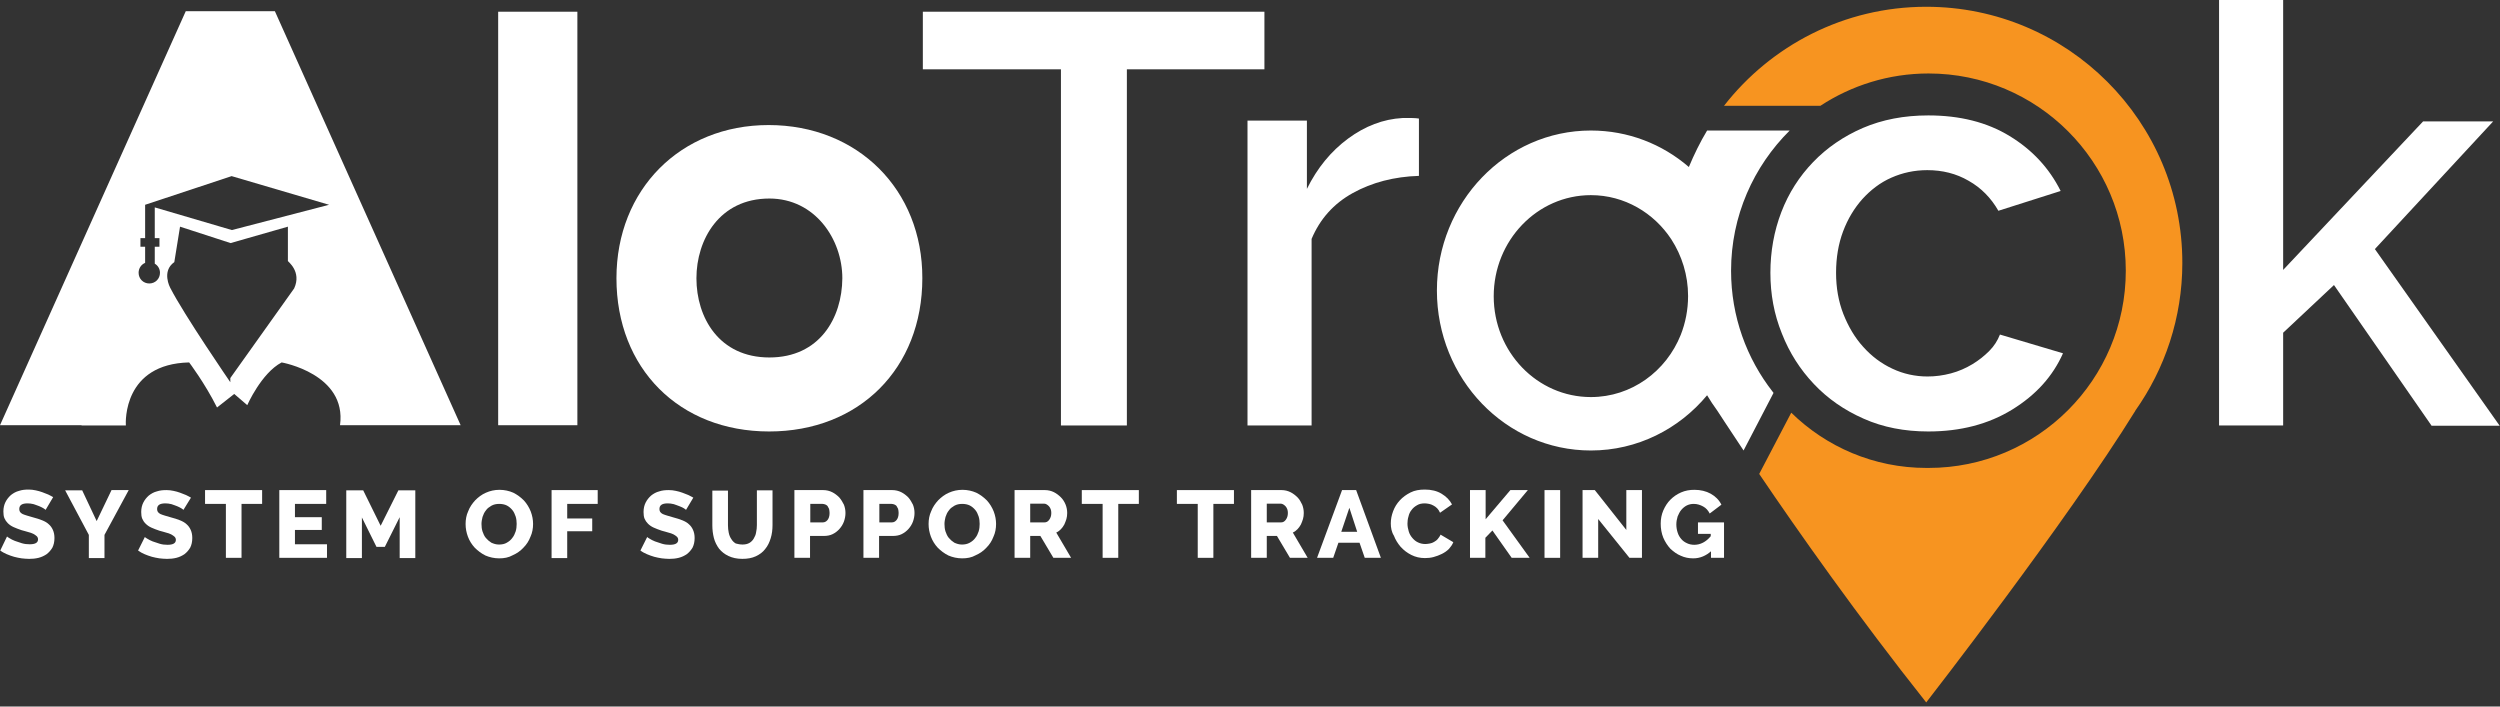 <svg width="138" height="39" viewBox="0 0 138 39" fill="none" xmlns="http://www.w3.org/2000/svg">
<rect x="0" y="0" width="138" height="39" fill="#333333" stroke="none"/>
<path d="M31.871 0.647H27.499V23.472H31.871V0.647Z" fill="white"/>
<path d="M42.427 6.903C37.566 6.903 34.028 10.456 34.028 15.36C34.028 20.336 37.494 23.817 42.456 23.817C47.432 23.817 50.913 20.336 50.913 15.36C50.927 10.47 47.346 6.903 42.427 6.903ZM42.47 19.732C39.695 19.732 38.443 17.532 38.443 15.36C38.443 13.232 39.709 10.959 42.47 10.959C44.987 10.959 46.497 13.203 46.497 15.36C46.483 17.546 45.246 19.732 42.47 19.732Z" fill="white"/>
<path d="M69.796 3.826H62.203V23.486H58.564V3.826H50.941V0.647H69.796V3.826Z" fill="white"/>
<path d="M78.325 9.708C76.959 9.751 75.736 10.068 74.672 10.657C73.608 11.247 72.86 12.095 72.4 13.188V23.486H68.862V6.659H72.141V10.427C72.716 9.262 73.478 8.342 74.413 7.651C75.348 6.961 76.355 6.573 77.419 6.515C77.635 6.515 77.807 6.515 77.951 6.515C78.095 6.515 78.21 6.53 78.325 6.544V9.708Z" fill="white"/>
<path d="M97.726 15.058C97.726 13.879 97.928 12.757 98.33 11.707C98.733 10.657 99.323 9.737 100.085 8.946C100.847 8.155 101.768 7.522 102.832 7.062C103.911 6.601 105.104 6.371 106.442 6.371C108.182 6.371 109.678 6.745 110.929 7.508C112.18 8.27 113.115 9.277 113.748 10.542L110.311 11.635C109.908 10.931 109.362 10.37 108.671 9.981C107.981 9.579 107.219 9.392 106.384 9.392C105.68 9.392 105.018 9.535 104.4 9.809C103.781 10.082 103.263 10.485 102.803 10.988C102.357 11.491 101.998 12.081 101.739 12.771C101.48 13.462 101.351 14.224 101.351 15.058C101.351 15.878 101.48 16.626 101.753 17.331C102.027 18.021 102.386 18.639 102.846 19.143C103.307 19.66 103.839 20.063 104.457 20.351C105.061 20.638 105.723 20.782 106.399 20.782C106.83 20.782 107.262 20.725 107.693 20.61C108.125 20.495 108.513 20.322 108.873 20.106C109.232 19.89 109.534 19.646 109.807 19.373C110.081 19.099 110.268 18.797 110.397 18.467L113.877 19.502C113.317 20.768 112.382 21.803 111.073 22.609C109.764 23.414 108.225 23.817 106.442 23.817C105.133 23.817 103.939 23.587 102.875 23.112C101.797 22.637 100.89 22.005 100.128 21.199C99.366 20.394 98.776 19.473 98.359 18.409C97.928 17.345 97.726 16.238 97.726 15.058Z" fill="white"/>
<path d="M134.214 23.486L128.835 15.734L126.03 18.366V23.486H122.492V0H126.03V14.9L133.754 6.702H137.622L131.093 13.749L137.982 23.5H134.214V23.486Z" fill="white"/>
<path d="M120.465 14.511C120.465 6.702 114.136 0.374 106.327 0.374C101.797 0.374 97.755 2.517 95.166 5.839H100.488C102.199 4.717 104.256 4.056 106.456 4.056C112.468 4.056 117.344 8.931 117.344 14.943C117.344 20.955 112.468 25.83 106.456 25.83C106.442 25.83 106.413 25.83 106.399 25.83C106.384 25.83 106.356 25.83 106.341 25.83C103.436 25.83 100.804 24.665 98.877 22.781L97.108 26.161C99.208 29.267 102.559 34.028 106.327 38.774C106.327 38.774 114.079 28.807 117.876 22.666C117.876 22.666 117.876 22.666 117.861 22.68C119.501 20.365 120.465 17.546 120.465 14.511Z" fill="#F79420"/>
<path d="M98.791 7.205H94.232C93.843 7.853 93.513 8.529 93.225 9.219C91.758 7.953 89.874 7.205 87.817 7.205C83.129 7.205 79.317 11.161 79.317 16.036C79.317 20.912 83.114 24.867 87.817 24.867C90.377 24.867 92.678 23.687 94.232 21.818C94.404 22.105 94.591 22.393 94.793 22.666C94.793 22.666 95.325 23.486 96.245 24.867L97.899 21.688C97.885 21.674 97.87 21.645 97.856 21.631C96.418 19.79 95.555 17.474 95.555 14.943C95.555 11.923 96.792 9.19 98.791 7.205ZM92.779 18.481C91.974 20.494 90.061 21.918 87.817 21.918C84.854 21.918 82.453 19.43 82.453 16.352C82.453 13.275 84.854 10.772 87.817 10.772C89.672 10.772 91.298 11.75 92.261 13.217C92.837 14.109 93.182 15.188 93.182 16.338C93.182 17.1 93.038 17.819 92.779 18.481Z" fill="white"/>
<path d="M15.173 0.618H10.254L0 23.472H4.502V23.486H6.947C6.932 23.256 6.817 20.092 10.441 20.006C10.441 20.006 11.304 21.142 11.98 22.494L12.93 21.746L13.649 22.364C13.649 22.364 14.425 20.595 15.547 20.006C15.547 20.006 19.157 20.638 18.769 23.472H21.055H25.428L15.173 0.618ZM16.237 15.921L12.714 20.868V21.099C12.714 21.099 10.154 17.374 9.392 15.878C9.392 15.878 8.903 14.972 9.622 14.468L9.938 12.512L12.728 13.418L15.892 12.512V14.411C15.878 14.425 16.669 14.986 16.237 15.921ZM12.8 12.699L8.543 11.448V13.145H8.802V13.62H8.543V14.555C8.716 14.655 8.831 14.842 8.831 15.058C8.831 15.389 8.572 15.648 8.241 15.648C7.91 15.648 7.651 15.389 7.651 15.058C7.651 14.813 7.795 14.598 8.011 14.511V13.62H7.752V13.145H8.011V11.304L12.786 9.722L18.165 11.304L12.8 12.699Z" fill="white"/>
<path d="M2.517 28.146C2.503 28.131 2.474 28.103 2.402 28.059C2.344 28.016 2.258 27.988 2.172 27.944C2.071 27.901 1.97 27.872 1.855 27.829C1.74 27.801 1.625 27.786 1.525 27.786C1.208 27.786 1.064 27.887 1.064 28.103C1.064 28.16 1.079 28.218 1.107 28.261C1.136 28.304 1.194 28.347 1.251 28.376C1.323 28.405 1.395 28.433 1.496 28.462C1.596 28.491 1.711 28.52 1.841 28.563C2.014 28.606 2.186 28.663 2.33 28.721C2.474 28.779 2.603 28.851 2.689 28.937C2.79 29.023 2.862 29.124 2.92 29.253C2.977 29.383 3.006 29.526 3.006 29.699C3.006 29.915 2.963 30.087 2.891 30.231C2.805 30.375 2.704 30.49 2.574 30.591C2.445 30.677 2.301 30.749 2.129 30.792C1.956 30.835 1.783 30.85 1.611 30.85C1.467 30.85 1.338 30.835 1.194 30.821C1.05 30.806 0.906 30.763 0.777 30.735C0.633 30.691 0.503 30.648 0.374 30.591C0.245 30.533 0.129 30.476 0.014 30.389L0.388 29.613C0.403 29.627 0.446 29.67 0.532 29.713C0.604 29.756 0.705 29.814 0.82 29.857C0.935 29.9 1.064 29.944 1.208 29.987C1.352 30.03 1.496 30.044 1.64 30.044C1.942 30.044 2.1 29.958 2.1 29.771C2.1 29.699 2.071 29.642 2.028 29.598C1.985 29.555 1.913 29.512 1.841 29.469C1.755 29.426 1.668 29.397 1.553 29.368C1.438 29.339 1.323 29.296 1.194 29.267C1.021 29.21 0.877 29.152 0.748 29.095C0.618 29.037 0.518 28.965 0.431 28.879C0.345 28.793 0.288 28.707 0.245 28.606C0.201 28.505 0.187 28.376 0.187 28.232C0.187 28.031 0.23 27.858 0.302 27.714C0.374 27.57 0.475 27.441 0.604 27.326C0.734 27.225 0.877 27.139 1.05 27.096C1.222 27.038 1.395 27.024 1.582 27.024C1.711 27.024 1.841 27.038 1.97 27.067C2.1 27.096 2.215 27.125 2.33 27.168C2.445 27.211 2.56 27.254 2.661 27.297C2.761 27.34 2.848 27.398 2.934 27.441L2.517 28.146Z" fill="white"/>
<path d="M4.53 27.053L5.336 28.764L6.156 27.053H7.105L5.767 29.526V30.806H4.904V29.526L3.596 27.067H4.53V27.053Z" fill="white"/>
<path d="M10.125 28.146C10.111 28.131 10.082 28.103 10.01 28.059C9.952 28.016 9.866 27.988 9.78 27.944C9.679 27.901 9.578 27.872 9.463 27.829C9.348 27.801 9.233 27.786 9.133 27.786C8.816 27.786 8.672 27.887 8.672 28.103C8.672 28.16 8.687 28.218 8.716 28.261C8.744 28.304 8.802 28.347 8.859 28.376C8.931 28.405 9.003 28.433 9.104 28.462C9.205 28.491 9.32 28.52 9.449 28.563C9.622 28.606 9.794 28.663 9.938 28.721C10.082 28.779 10.211 28.851 10.298 28.937C10.398 29.023 10.47 29.124 10.528 29.253C10.585 29.383 10.614 29.526 10.614 29.699C10.614 29.915 10.571 30.087 10.499 30.231C10.413 30.375 10.312 30.49 10.182 30.591C10.053 30.677 9.909 30.749 9.737 30.792C9.564 30.835 9.392 30.85 9.219 30.85C9.075 30.85 8.946 30.835 8.802 30.821C8.658 30.806 8.514 30.763 8.385 30.735C8.241 30.691 8.111 30.648 7.982 30.591C7.853 30.533 7.738 30.476 7.622 30.389L7.996 29.642C8.011 29.656 8.054 29.699 8.14 29.742C8.212 29.785 8.313 29.843 8.428 29.886C8.543 29.929 8.672 29.972 8.816 30.015C8.96 30.059 9.104 30.073 9.248 30.073C9.55 30.073 9.708 29.987 9.708 29.8C9.708 29.728 9.679 29.67 9.636 29.627C9.593 29.584 9.521 29.541 9.449 29.498C9.363 29.454 9.276 29.426 9.161 29.397C9.046 29.368 8.931 29.325 8.802 29.296C8.629 29.239 8.485 29.181 8.356 29.124C8.227 29.066 8.126 28.994 8.04 28.908C7.953 28.822 7.896 28.735 7.853 28.635C7.809 28.534 7.795 28.405 7.795 28.261C7.795 28.059 7.838 27.887 7.91 27.743C7.982 27.599 8.083 27.47 8.212 27.355C8.342 27.254 8.485 27.168 8.658 27.125C8.831 27.067 9.003 27.053 9.19 27.053C9.32 27.053 9.449 27.067 9.578 27.096C9.708 27.125 9.823 27.153 9.938 27.197C10.053 27.24 10.168 27.283 10.269 27.326C10.37 27.369 10.456 27.427 10.542 27.47L10.125 28.146Z" fill="white"/>
<path d="M14.469 27.815H13.332V30.792H12.469V27.815H11.319V27.053H14.469V27.815Z" fill="white"/>
<path d="M18.05 30.03V30.792H15.418V27.053H18.006V27.815H16.281V28.549H17.762V29.253H16.281V30.044H18.05V30.03Z" fill="white"/>
<path d="M22.062 30.792V28.548L21.242 30.188H20.782L19.977 28.563V30.806H19.114V27.067H20.049L21.012 29.023L21.99 27.067H22.925V30.806H22.062V30.792Z" fill="white"/>
<path d="M27.556 30.821C27.283 30.821 27.024 30.763 26.794 30.663C26.564 30.548 26.377 30.404 26.204 30.231C26.046 30.059 25.916 29.857 25.83 29.627C25.744 29.397 25.701 29.167 25.701 28.922C25.701 28.678 25.744 28.433 25.845 28.218C25.931 27.988 26.075 27.786 26.233 27.614C26.405 27.441 26.593 27.297 26.823 27.197C27.053 27.096 27.297 27.038 27.57 27.038C27.844 27.038 28.103 27.096 28.333 27.197C28.563 27.312 28.75 27.455 28.922 27.628C29.081 27.801 29.21 28.016 29.296 28.232C29.383 28.462 29.426 28.692 29.426 28.922C29.426 29.167 29.383 29.411 29.282 29.627C29.196 29.857 29.066 30.059 28.894 30.231C28.735 30.404 28.534 30.548 28.304 30.648C28.074 30.778 27.829 30.821 27.556 30.821ZM26.578 28.922C26.578 29.066 26.593 29.21 26.636 29.34C26.679 29.469 26.736 29.598 26.823 29.699C26.909 29.8 27.01 29.886 27.125 29.958C27.254 30.015 27.384 30.059 27.542 30.059C27.7 30.059 27.858 30.03 27.973 29.958C28.103 29.886 28.203 29.8 28.275 29.699C28.361 29.598 28.419 29.469 28.462 29.34C28.505 29.21 28.52 29.066 28.52 28.922C28.52 28.779 28.505 28.635 28.462 28.505C28.419 28.376 28.361 28.246 28.275 28.146C28.189 28.045 28.088 27.959 27.973 27.901C27.858 27.844 27.714 27.815 27.556 27.815C27.398 27.815 27.254 27.844 27.125 27.916C27.01 27.988 26.895 28.059 26.823 28.174C26.736 28.275 26.679 28.405 26.636 28.534C26.607 28.649 26.578 28.793 26.578 28.922Z" fill="white"/>
<path d="M30.447 30.792V27.053H32.993V27.815H31.31V28.62H32.691V29.325H31.31V30.806H30.447V30.792Z" fill="white"/>
<path d="M37.868 28.146C37.854 28.131 37.825 28.103 37.753 28.059C37.696 28.016 37.609 27.988 37.509 27.944C37.408 27.901 37.307 27.872 37.192 27.829C37.077 27.801 36.962 27.786 36.861 27.786C36.545 27.786 36.401 27.887 36.401 28.103C36.401 28.16 36.416 28.218 36.444 28.261C36.473 28.304 36.531 28.347 36.588 28.376C36.66 28.405 36.732 28.433 36.833 28.462C36.933 28.491 37.048 28.52 37.178 28.563C37.35 28.606 37.523 28.663 37.667 28.721C37.811 28.779 37.94 28.851 38.026 28.937C38.127 29.023 38.199 29.124 38.256 29.253C38.314 29.383 38.343 29.526 38.343 29.699C38.343 29.915 38.3 30.087 38.228 30.231C38.141 30.375 38.041 30.49 37.911 30.591C37.782 30.677 37.638 30.749 37.465 30.792C37.293 30.835 37.12 30.85 36.948 30.85C36.804 30.85 36.674 30.835 36.531 30.821C36.387 30.806 36.243 30.763 36.114 30.735C35.97 30.691 35.84 30.648 35.711 30.591C35.581 30.533 35.466 30.476 35.351 30.389L35.725 29.642C35.74 29.656 35.783 29.699 35.869 29.742C35.941 29.785 36.042 29.843 36.157 29.886C36.272 29.929 36.401 29.972 36.545 30.015C36.689 30.059 36.833 30.073 36.976 30.073C37.279 30.073 37.437 29.987 37.437 29.8C37.437 29.728 37.408 29.67 37.365 29.627C37.322 29.584 37.25 29.541 37.178 29.498C37.092 29.454 37.005 29.426 36.89 29.397C36.775 29.368 36.66 29.325 36.531 29.296C36.358 29.239 36.214 29.181 36.085 29.124C35.955 29.066 35.855 28.994 35.768 28.908C35.682 28.822 35.624 28.735 35.581 28.635C35.538 28.534 35.524 28.405 35.524 28.261C35.524 28.059 35.567 27.887 35.639 27.743C35.711 27.599 35.812 27.47 35.941 27.355C36.07 27.254 36.214 27.168 36.387 27.125C36.559 27.067 36.732 27.053 36.919 27.053C37.048 27.053 37.178 27.067 37.307 27.096C37.437 27.125 37.552 27.153 37.667 27.197C37.782 27.24 37.897 27.283 37.998 27.326C38.098 27.369 38.184 27.427 38.271 27.47L37.868 28.146Z" fill="white"/>
<path d="M40.989 30.058C41.133 30.058 41.262 30.03 41.363 29.972C41.464 29.915 41.55 29.828 41.607 29.728C41.665 29.627 41.722 29.512 41.737 29.383C41.766 29.253 41.78 29.124 41.78 28.98V27.067H42.643V28.98C42.643 29.239 42.614 29.483 42.542 29.713C42.47 29.943 42.384 30.13 42.24 30.303C42.111 30.476 41.938 30.605 41.722 30.706C41.507 30.806 41.262 30.849 40.975 30.849C40.672 30.849 40.428 30.792 40.212 30.691C39.997 30.591 39.824 30.447 39.694 30.289C39.565 30.116 39.464 29.915 39.407 29.699C39.349 29.469 39.321 29.239 39.321 28.994V27.081H40.184V28.994C40.184 29.138 40.198 29.282 40.227 29.411C40.255 29.541 40.299 29.656 40.37 29.756C40.428 29.857 40.514 29.943 40.615 30.001C40.73 30.03 40.845 30.058 40.989 30.058Z" fill="white"/>
<path d="M43.851 30.792V27.053H45.447C45.62 27.053 45.793 27.096 45.937 27.168C46.08 27.24 46.21 27.34 46.325 27.455C46.425 27.57 46.512 27.714 46.584 27.858C46.641 28.002 46.67 28.16 46.67 28.318C46.67 28.477 46.641 28.635 46.584 28.793C46.526 28.951 46.44 29.081 46.339 29.196C46.239 29.311 46.109 29.411 45.965 29.483C45.821 29.555 45.649 29.584 45.476 29.584H44.714V30.792H43.851ZM44.714 28.836H45.419C45.519 28.836 45.606 28.793 45.678 28.707C45.749 28.62 45.793 28.491 45.793 28.318C45.793 28.232 45.778 28.16 45.764 28.088C45.735 28.031 45.706 27.973 45.678 27.93C45.635 27.887 45.591 27.858 45.548 27.844C45.505 27.829 45.447 27.815 45.404 27.815H44.728V28.836H44.714Z" fill="white"/>
<path d="M47.662 30.792V27.053H49.259C49.431 27.053 49.604 27.096 49.748 27.168C49.892 27.24 50.021 27.34 50.136 27.455C50.237 27.57 50.323 27.714 50.395 27.858C50.452 28.002 50.481 28.16 50.481 28.318C50.481 28.477 50.452 28.635 50.395 28.793C50.337 28.951 50.251 29.081 50.15 29.196C50.05 29.311 49.92 29.411 49.776 29.483C49.633 29.555 49.46 29.584 49.288 29.584H48.525V30.792H47.662ZM48.525 28.836H49.23C49.331 28.836 49.417 28.793 49.489 28.707C49.561 28.62 49.604 28.491 49.604 28.318C49.604 28.232 49.59 28.16 49.575 28.088C49.546 28.031 49.518 27.973 49.489 27.93C49.446 27.887 49.403 27.858 49.359 27.844C49.316 27.829 49.259 27.815 49.216 27.815H48.54V28.836H48.525Z" fill="white"/>
<path d="M53.113 30.821C52.84 30.821 52.581 30.763 52.351 30.663C52.121 30.548 51.934 30.404 51.761 30.231C51.603 30.059 51.474 29.857 51.387 29.627C51.301 29.397 51.258 29.167 51.258 28.922C51.258 28.678 51.301 28.433 51.402 28.218C51.488 27.988 51.632 27.786 51.79 27.614C51.963 27.441 52.15 27.297 52.38 27.197C52.61 27.096 52.854 27.038 53.127 27.038C53.401 27.038 53.66 27.096 53.89 27.197C54.12 27.312 54.307 27.455 54.48 27.628C54.638 27.801 54.767 28.016 54.853 28.232C54.94 28.462 54.983 28.692 54.983 28.922C54.983 29.167 54.94 29.411 54.839 29.627C54.753 29.857 54.623 30.059 54.451 30.231C54.292 30.404 54.091 30.548 53.861 30.648C53.631 30.778 53.386 30.821 53.113 30.821ZM52.135 28.922C52.135 29.066 52.15 29.21 52.193 29.34C52.236 29.469 52.293 29.598 52.38 29.699C52.466 29.8 52.567 29.886 52.682 29.958C52.811 30.015 52.941 30.059 53.099 30.059C53.257 30.059 53.401 30.03 53.53 29.958C53.66 29.886 53.76 29.8 53.832 29.699C53.919 29.598 53.976 29.469 54.019 29.34C54.062 29.21 54.077 29.066 54.077 28.922C54.077 28.779 54.062 28.635 54.019 28.505C53.976 28.376 53.919 28.246 53.832 28.146C53.746 28.045 53.645 27.959 53.53 27.901C53.415 27.844 53.271 27.815 53.113 27.815C52.955 27.815 52.811 27.844 52.682 27.916C52.567 27.988 52.452 28.059 52.38 28.174C52.293 28.275 52.236 28.405 52.193 28.534C52.164 28.649 52.135 28.793 52.135 28.922Z" fill="white"/>
<path d="M56.004 30.792V27.053H57.687C57.859 27.053 58.032 27.096 58.176 27.168C58.319 27.24 58.449 27.34 58.564 27.455C58.679 27.57 58.765 27.714 58.823 27.858C58.88 28.002 58.909 28.16 58.909 28.318C58.909 28.433 58.895 28.549 58.866 28.649C58.837 28.75 58.794 28.851 58.751 28.951C58.693 29.052 58.636 29.138 58.564 29.21C58.492 29.282 58.406 29.354 58.305 29.397L59.125 30.792H58.147L57.428 29.584H56.867V30.792H56.004ZM56.867 28.836H57.658C57.758 28.836 57.845 28.793 57.917 28.692C57.989 28.592 58.032 28.477 58.032 28.318C58.032 28.16 57.989 28.045 57.902 27.944C57.816 27.858 57.73 27.801 57.629 27.801H56.867V28.836Z" fill="white"/>
<path d="M62.864 27.815H61.728V30.792H60.865V27.815H59.715V27.053H62.864V27.815Z" fill="white"/>
<path d="M68.114 27.815H66.978V30.792H66.115V27.815H64.964V27.053H68.114V27.815Z" fill="white"/>
<path d="M69.063 30.792V27.053H70.746C70.918 27.053 71.091 27.096 71.235 27.168C71.378 27.24 71.508 27.34 71.623 27.455C71.738 27.57 71.81 27.714 71.882 27.858C71.939 28.002 71.968 28.16 71.968 28.318C71.968 28.433 71.954 28.549 71.925 28.649C71.896 28.75 71.853 28.851 71.81 28.951C71.752 29.052 71.695 29.138 71.623 29.21C71.551 29.282 71.465 29.354 71.364 29.397L72.184 30.792H71.206L70.487 29.584H69.926V30.792H69.063ZM69.926 28.836H70.717C70.817 28.836 70.904 28.793 70.976 28.692C71.048 28.592 71.091 28.477 71.091 28.318C71.091 28.16 71.048 28.045 70.961 27.944C70.875 27.858 70.789 27.801 70.688 27.801H69.926V28.836Z" fill="white"/>
<path d="M74.082 27.053H74.859L76.225 30.792H75.334L75.046 29.958H73.881L73.593 30.792H72.701L74.082 27.053ZM74.916 29.354L74.485 28.031L74.039 29.354H74.916Z" fill="white"/>
<path d="M76.772 28.894C76.772 28.663 76.815 28.448 76.901 28.218C76.987 27.988 77.103 27.801 77.275 27.614C77.433 27.441 77.635 27.297 77.865 27.182C78.095 27.067 78.354 27.024 78.656 27.024C79.001 27.024 79.317 27.096 79.576 27.254C79.835 27.412 80.022 27.599 80.151 27.844L79.49 28.304C79.447 28.203 79.389 28.117 79.332 28.059C79.26 27.988 79.202 27.944 79.116 27.901C79.044 27.858 78.958 27.829 78.886 27.815C78.8 27.801 78.728 27.786 78.656 27.786C78.483 27.786 78.339 27.815 78.224 27.887C78.095 27.959 77.994 28.045 77.922 28.146C77.836 28.246 77.778 28.376 77.75 28.505C77.707 28.635 77.692 28.779 77.692 28.908C77.692 29.052 77.721 29.196 77.764 29.339C77.807 29.483 77.879 29.598 77.966 29.699C78.052 29.8 78.152 29.886 78.282 29.944C78.397 30.001 78.541 30.03 78.685 30.03C78.757 30.03 78.843 30.015 78.929 30.001C79.015 29.987 79.087 29.958 79.159 29.915C79.231 29.872 79.303 29.828 79.361 29.756C79.418 29.685 79.476 29.613 79.519 29.512L80.223 29.929C80.166 30.073 80.08 30.188 79.979 30.303C79.864 30.418 79.734 30.504 79.591 30.576C79.447 30.648 79.289 30.706 79.13 30.749C78.972 30.792 78.814 30.806 78.656 30.806C78.382 30.806 78.138 30.749 77.908 30.634C77.678 30.519 77.491 30.375 77.318 30.188C77.16 30.001 77.031 29.8 76.944 29.57C76.815 29.368 76.772 29.124 76.772 28.894Z" fill="white"/>
<path d="M81.144 30.792V27.053H82.007V28.663L83.373 27.053H84.337L82.942 28.721L84.437 30.792H83.445L82.381 29.282L81.992 29.685V30.792H81.144Z" fill="white"/>
<path d="M85.257 30.792V27.053H86.12V30.792H85.257Z" fill="white"/>
<path d="M88.22 28.649V30.792H87.357V27.053H88.033L89.773 29.253V27.053H90.636V30.792H89.946L88.22 28.649Z" fill="white"/>
<path d="M94.462 30.418C94.174 30.677 93.843 30.821 93.469 30.821C93.225 30.821 92.995 30.778 92.779 30.677C92.563 30.591 92.376 30.447 92.204 30.289C92.045 30.116 91.916 29.915 91.815 29.685C91.715 29.44 91.671 29.181 91.671 28.908C91.671 28.649 91.715 28.405 91.815 28.174C91.916 27.944 92.045 27.743 92.204 27.585C92.376 27.412 92.563 27.283 92.793 27.182C93.023 27.081 93.268 27.038 93.527 27.038C93.872 27.038 94.174 27.11 94.433 27.254C94.692 27.398 94.893 27.599 95.022 27.858L94.375 28.347C94.289 28.174 94.174 28.045 94.016 27.959C93.858 27.872 93.685 27.815 93.498 27.815C93.354 27.815 93.225 27.844 93.11 27.901C92.995 27.959 92.894 28.045 92.808 28.146C92.721 28.246 92.664 28.376 92.606 28.505C92.563 28.649 92.534 28.793 92.534 28.951C92.534 29.109 92.563 29.268 92.606 29.397C92.65 29.541 92.721 29.656 92.808 29.756C92.894 29.857 92.995 29.929 93.124 29.987C93.239 30.044 93.383 30.073 93.527 30.073C93.858 30.073 94.174 29.915 94.433 29.598V29.469H93.728V28.836H95.166V30.792H94.447V30.418H94.462Z" fill="white"/>
</svg>
